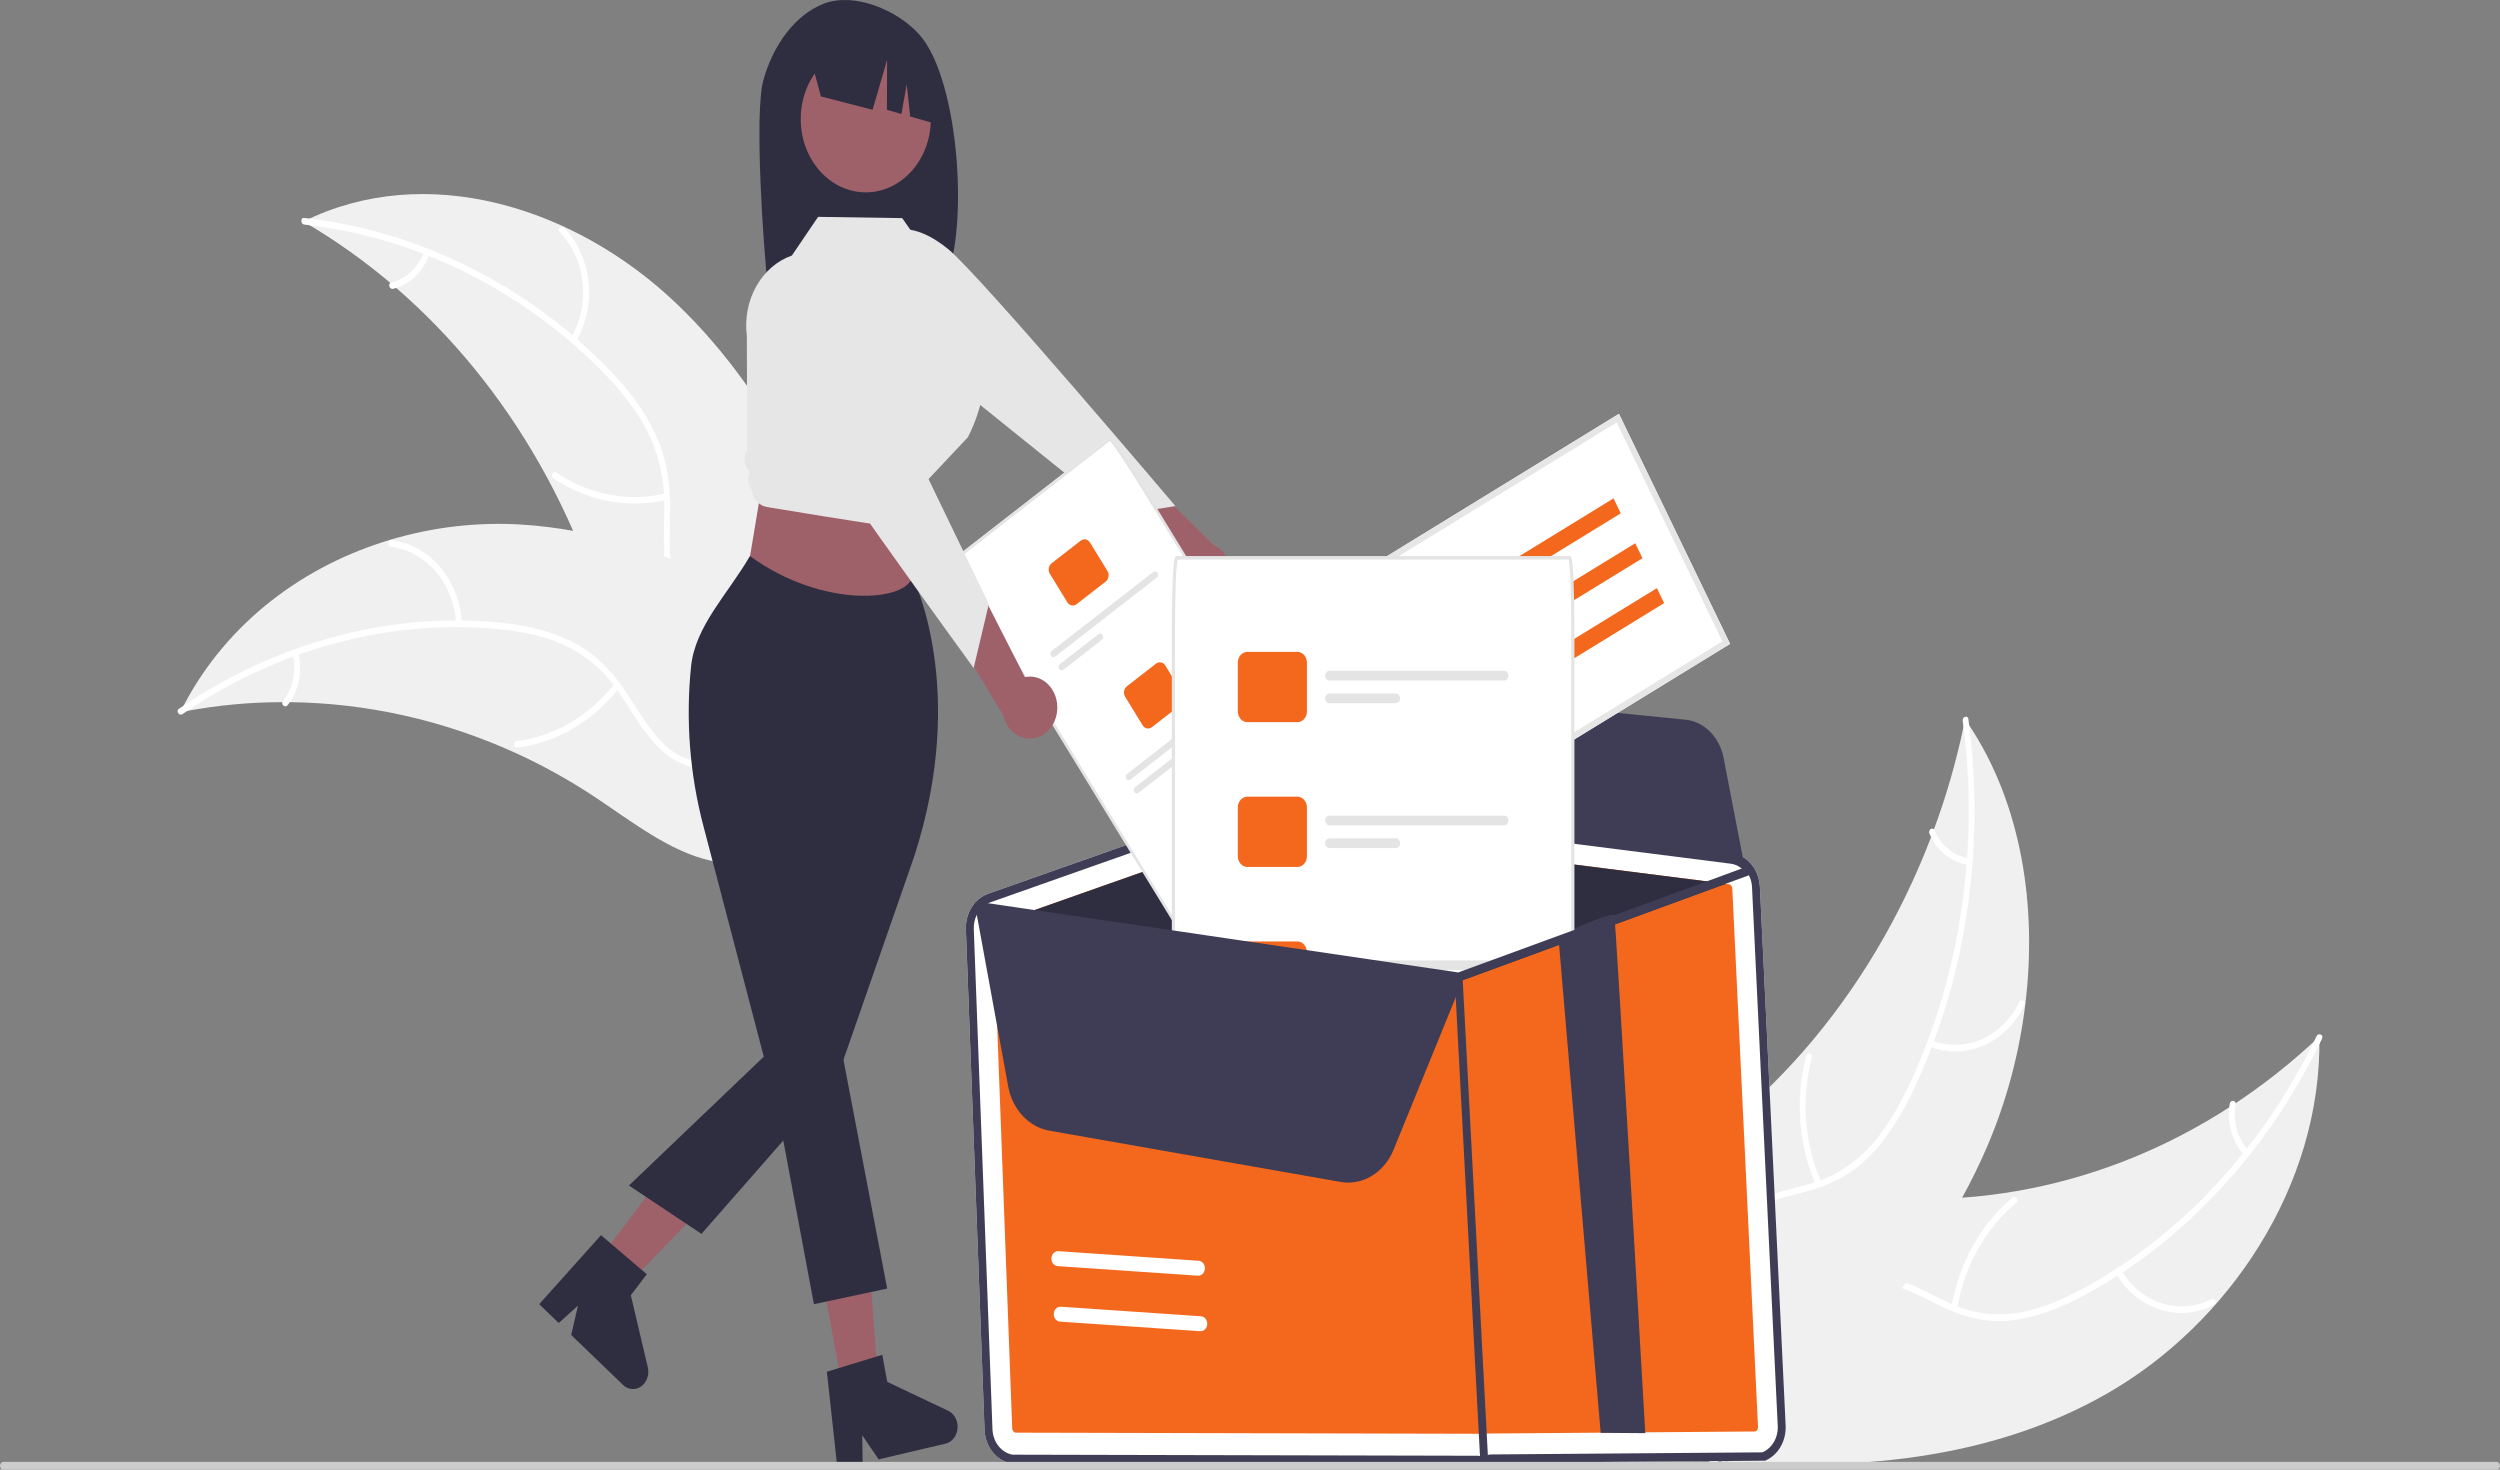 <svg width="461" height="271" viewBox="0 0 461 271" fill="none" xmlns="http://www.w3.org/2000/svg">
<rect x="0" y="0" width="461" height="271" fill="#808080" stroke="none"/>
<g clip-path="url(#clip0_167:302)">
<path d="M140.769 14.757C142.509 8.507 146.466 2.775 151.939 0.662C157.411 -1.45 165.425 1.768 169.54 6.389C177.066 14.841 178.902 43.879 173.731 53.055C172.703 52.994 169.154 52.949 168.113 52.905L166.641 47.374V52.85C158.516 52.567 150.057 52.744 141.594 52.928C140.836 46.431 139.029 21.006 140.769 14.757Z" fill="#2F2E41"/>
<path d="M221.2 111.451C220.469 111.341 219.768 111.052 219.147 110.603C218.526 110.155 218 109.558 217.606 108.856C217.212 108.154 216.959 107.362 216.865 106.538C216.772 105.714 216.839 104.876 217.064 104.085L202.724 91.962L211.493 88.419L223.767 100.474C224.922 100.988 225.869 101.961 226.43 103.209C226.991 104.458 227.126 105.895 226.81 107.248C226.493 108.601 225.747 109.776 224.713 110.551C223.68 111.326 222.429 111.646 221.2 111.451Z" fill="#9E616A"/>
<path d="M164.232 47.909L165.604 42.438C165.604 42.438 169.025 41.181 174.864 45.953C180.702 50.725 216.742 93.32 216.742 93.32L206.013 95.011L173.219 68.611L164.232 47.909Z" fill="#E6E6E6"/>
<path d="M388.755 256.846C410.703 244.216 428.177 218.892 427.695 191.126C407.175 210.552 381.22 221.174 354.421 221.111C344.085 221.044 332.596 219.758 324.563 227.087C319.565 231.648 316.945 238.872 316.17 246.066C315.394 253.261 316.265 260.537 317.134 267.718L316.594 269.422C341.181 271.323 366.807 269.476 388.755 256.846Z" fill="#F0F0F0"/>
<path d="M427.181 191.058C417.621 211.09 402.32 227.81 384.08 237.627C380.136 239.749 375.972 241.515 371.618 242.158C367.369 242.747 363.058 242.043 359.133 240.12C355.441 238.41 351.84 236.178 347.843 235.509C343.63 234.804 339.602 236.359 336.336 239.359C332.339 243.03 329.752 248.101 327.374 253.158C324.734 258.774 322.071 264.654 317.408 268.49C316.843 268.955 317.516 269.916 318.08 269.451C326.193 262.777 328.146 250.749 334.789 242.676C337.888 238.909 342.014 236.171 346.704 236.594C350.805 236.964 354.52 239.261 358.245 241.029C362.156 242.886 366.123 243.914 370.387 243.534C374.749 243.146 378.983 241.559 382.957 239.56C391.94 234.95 400.223 228.777 407.504 221.268C415.856 212.749 422.853 202.684 428.192 191.506C428.523 190.814 427.51 190.371 427.181 191.058Z" fill="white"/>
<path d="M390.158 234.788C392.07 238.03 394.941 240.4 398.261 241.476C401.58 242.551 405.13 242.262 408.278 240.66C408.914 240.333 408.493 239.204 407.857 239.532C404.928 241.029 401.621 241.298 398.532 240.29C395.443 239.281 392.775 237.061 391.011 234.031C390.627 233.373 389.776 234.134 390.158 234.788Z" fill="white"/>
<path d="M360.903 241.265C362.236 233.452 366.133 226.492 371.817 221.772C372.38 221.305 371.708 220.345 371.145 220.811C365.238 225.734 361.196 232.987 359.825 241.121C359.695 241.896 360.774 242.036 360.903 241.265H360.903Z" fill="white"/>
<path d="M414.545 212.078C413.573 210.997 412.855 209.662 412.454 208.191C412.054 206.721 411.984 205.161 412.251 203.652C412.39 202.879 411.31 202.74 411.172 203.508C410.884 205.176 410.964 206.899 411.403 208.525C411.842 210.151 412.628 211.631 413.691 212.835C413.783 212.958 413.913 213.037 414.055 213.056C414.197 213.075 414.339 213.033 414.454 212.937C414.567 212.836 414.639 212.69 414.656 212.529C414.673 212.368 414.633 212.206 414.545 212.078H414.545Z" fill="white"/>
<path d="M362.368 132.628C362.269 133.108 362.17 133.588 362.063 134.072C360.704 140.517 358.883 146.828 356.617 152.941C356.448 153.417 356.271 153.896 356.091 154.365C350.493 169.027 342.527 182.39 332.6 193.776C328.646 198.302 324.392 202.483 319.876 206.282C313.638 211.528 306.503 216.657 302.291 223.712C301.845 224.442 301.438 225.203 301.075 225.99L314.792 268.548C314.866 268.627 314.932 268.71 315.006 268.79L315.485 270.517C315.73 270.34 315.981 270.149 316.226 269.972C316.369 269.87 316.508 269.758 316.651 269.655C316.745 269.584 316.839 269.512 316.927 269.454C316.958 269.431 316.99 269.407 317.013 269.386C317.101 269.328 317.178 269.264 317.258 269.209C318.662 268.15 320.063 267.079 321.459 265.995C321.468 265.991 321.468 265.991 321.473 265.978C332.093 257.685 342.193 248.32 350.709 237.525C350.966 237.2 351.23 236.873 351.48 236.528C355.295 231.638 358.749 226.406 361.808 220.882C363.474 217.851 365.003 214.727 366.389 211.522C369.955 203.233 372.342 194.363 373.463 185.238C375.695 167.047 372.739 148.254 363.113 133.73C362.867 133.358 362.623 132.996 362.368 132.628Z" fill="#F0F0F0"/>
<path d="M361.92 132.92C364.989 155.401 361.704 179.132 352.385 199.346C350.37 203.716 347.989 207.952 344.856 211.419C341.778 214.772 337.96 217.135 333.798 218.263C329.937 219.402 325.869 220.064 322.32 222.242C318.58 224.537 316.195 228.511 315.19 233.123C313.96 238.766 314.603 244.57 315.406 250.221C316.299 256.496 317.314 262.998 315.64 269.224C315.437 269.979 316.488 270.289 316.691 269.536C319.602 258.703 314.736 247.774 315.726 236.821C316.188 231.71 318.02 226.725 321.99 223.88C325.462 221.393 329.656 220.707 333.575 219.591C337.69 218.42 341.406 216.549 344.608 213.353C347.883 210.083 350.417 205.944 352.522 201.651C357.231 191.876 360.547 181.327 362.348 170.391C364.465 157.923 364.674 145.139 362.966 132.591C362.86 131.815 361.814 132.148 361.92 132.92V132.92Z" fill="white"/>
<path d="M355.722 192.956C358.98 194.247 362.54 194.191 365.765 192.797C368.989 191.404 371.67 188.764 373.327 185.35C373.66 184.657 372.721 184.041 372.388 184.734C370.85 187.918 368.353 190.376 365.347 191.667C362.342 192.957 359.026 192.994 355.999 191.772C355.34 191.507 355.068 192.692 355.722 192.956Z" fill="white"/>
<path d="M335.824 217.976C332.714 210.833 332.107 202.632 334.124 195.007C334.324 194.252 333.273 193.941 333.073 194.696C330.987 202.635 331.635 211.168 334.886 218.593C335.196 219.3 336.133 218.679 335.824 217.976Z" fill="white"/>
<path d="M363.06 158.277C361.707 158.073 360.42 157.494 359.314 156.592C358.209 155.689 357.32 154.491 356.727 153.106C356.425 152.394 355.488 153.015 355.789 153.722C356.45 155.25 357.434 156.571 358.653 157.571C359.872 158.572 361.29 159.22 362.783 159.46C362.922 159.496 363.068 159.471 363.192 159.39C363.315 159.309 363.406 159.178 363.447 159.024C363.483 158.867 363.462 158.701 363.39 158.561C363.317 158.421 363.199 158.319 363.06 158.277V158.277Z" fill="white"/>
<path d="M124.773 56.011C105.972 38.057 78.501 29.648 55.952 40.851C79.768 54.7 98.469 77.596 108.747 105.487C112.677 116.26 116.051 128.703 125.149 134.23C130.81 137.67 137.735 137.61 143.925 135.643C150.114 133.676 155.737 129.967 161.281 126.295L162.885 126.199C154.964 99.901 143.575 73.966 124.773 56.011Z" fill="#F0F0F0"/>
<path d="M56.095 41.411C76.182 43.631 95.77 53.097 110.839 68.281C114.096 71.563 117.148 75.213 119.352 79.493C121.472 83.683 122.558 88.437 122.496 93.261C122.519 97.759 122.08 102.364 123.072 106.778C124.119 111.431 126.944 115.019 130.66 117.259C135.206 120 140.355 120.736 145.413 121.259C151.029 121.84 156.87 122.343 161.808 125.713C162.406 126.122 162.934 125.051 162.336 124.644C153.744 118.78 143.143 121.385 133.972 117.59C129.693 115.819 125.861 112.584 124.399 107.544C123.121 103.137 123.571 98.389 123.583 93.834C123.595 89.05 122.908 84.53 120.953 80.242C118.954 75.856 116.023 72.065 112.854 68.703C105.617 61.139 97.37 54.905 88.415 50.229C78.221 44.828 67.282 41.431 56.072 40.187C55.378 40.111 55.406 41.335 56.095 41.411L56.095 41.411Z" fill="white"/>
<path d="M106.172 63.054C108.089 59.817 108.923 55.917 108.524 52.051C108.126 48.185 106.52 44.604 103.995 41.949C103.483 41.413 102.721 42.286 103.234 42.822C105.589 45.29 107.084 48.625 107.449 52.226C107.814 55.827 107.024 59.456 105.223 62.459C104.832 63.112 105.783 63.703 106.172 63.054V63.054Z" fill="white"/>
<path d="M122.751 90.978C115.84 92.604 108.639 91.234 102.584 87.143C101.984 86.737 101.457 87.807 102.056 88.213C108.364 92.457 115.86 93.865 123.049 92.155C123.734 91.992 123.433 90.815 122.751 90.978V90.978Z" fill="white"/>
<path d="M78.177 46.45C77.666 47.876 76.85 49.138 75.8 50.121C74.75 51.104 73.5 51.778 72.162 52.083C71.475 52.236 71.777 53.412 72.459 53.26C73.936 52.916 75.316 52.17 76.478 51.086C77.64 50.003 78.549 48.615 79.126 47.045C79.191 46.902 79.206 46.736 79.167 46.582C79.127 46.427 79.038 46.295 78.915 46.212C78.789 46.134 78.641 46.115 78.503 46.16C78.364 46.204 78.247 46.309 78.177 46.45V46.45Z" fill="white"/>
<path d="M33.234 131.328C33.665 131.246 34.096 131.164 34.534 131.089C40.335 130.018 46.204 129.479 52.083 129.479C52.538 129.471 52.998 129.471 53.452 129.477C67.615 129.647 81.627 132.779 94.776 138.713C100.006 141.08 105.069 143.892 109.921 147.124C116.621 151.589 123.57 157.031 130.97 158.691C131.74 158.874 132.52 159.003 133.305 159.078L162.864 128.411C162.9 128.303 162.943 128.203 162.98 128.095L164.209 126.931C163.97 126.745 163.717 126.557 163.477 126.371C163.339 126.262 163.193 126.16 163.054 126.051C162.96 125.981 162.865 125.911 162.783 125.841C162.752 125.818 162.72 125.794 162.695 125.778C162.613 125.709 162.53 125.654 162.455 125.592C161.047 124.539 159.63 123.496 158.204 122.462C158.197 122.455 158.197 122.455 158.185 122.454C147.301 114.607 135.74 107.715 123.618 103.02C123.254 102.878 122.883 102.729 122.505 102.602C117.031 100.52 111.414 98.945 105.713 97.894C102.589 97.33 99.442 96.944 96.283 96.739C88.121 96.225 79.939 97.161 72.035 99.513C56.28 104.204 42.031 114.521 33.849 130.129C33.64 130.528 33.437 130.921 33.234 131.328Z" fill="#F0F0F0"/>
<path d="M33.646 131.682C50.87 119.826 71.567 114.094 91.711 115.993C96.066 116.404 100.452 117.247 104.498 119.169C108.43 121.077 111.837 124.136 114.364 128.029C116.786 131.605 118.895 135.58 122.046 138.431C125.367 141.436 129.541 142.384 133.704 141.651C138.799 140.755 143.303 137.849 147.621 134.835C152.415 131.489 157.347 127.928 163.091 127.268C163.787 127.188 163.636 125.976 162.941 126.056C152.948 127.204 145.875 136.476 136.525 139.668C132.162 141.158 127.375 141.174 123.515 138.142C120.14 135.491 117.962 131.394 115.538 127.749C112.993 123.922 110.029 120.779 106.178 118.681C102.238 116.535 97.872 115.497 93.545 114.963C83.727 113.834 73.811 114.451 64.162 116.793C53.138 119.398 42.589 124.108 32.973 130.72C32.378 131.13 33.054 132.089 33.646 131.682L33.646 131.682Z" fill="white"/>
<path d="M85.192 114.987C84.993 111.101 83.576 107.421 81.192 104.605C78.808 101.789 75.613 100.019 72.179 99.612C71.483 99.532 71.341 100.746 72.037 100.826C75.236 101.198 78.212 102.847 80.427 105.475C82.642 108.102 83.95 111.536 84.116 115.155C84.153 115.942 85.229 115.769 85.192 114.987V114.987Z" fill="white"/>
<path d="M113.348 126.033C108.699 132.021 102.217 135.813 95.197 136.654C94.501 136.737 94.652 137.949 95.346 137.867C102.651 136.976 109.388 133.014 114.215 126.771C114.674 126.176 113.805 125.441 113.348 126.033V126.033Z" fill="white"/>
<path d="M53.968 120.723C54.323 122.208 54.345 123.77 54.032 125.267C53.719 126.764 53.081 128.151 52.175 129.301C51.709 129.89 52.579 130.624 53.042 130.039C54.038 128.763 54.74 127.231 55.09 125.577C55.439 123.924 55.423 122.199 55.044 120.554C55.02 120.396 54.943 120.254 54.83 120.157C54.716 120.06 54.573 120.015 54.431 120.033C54.289 120.056 54.161 120.141 54.074 120.27C53.987 120.4 53.949 120.562 53.968 120.723V120.723Z" fill="white"/>
<path d="M324.523 163.477C324.445 161.931 323.884 160.467 322.939 159.342C321.994 158.218 320.726 157.508 319.361 157.337L235.333 146.652C234.527 146.548 233.711 146.636 232.937 146.909L213.661 153.71L202.601 157.616L182.19 164.816C180.958 165.252 179.889 166.137 179.152 167.332C178.414 168.526 178.049 169.963 178.113 171.416L181.559 263.707C181.632 265.207 182.157 266.633 183.047 267.752C183.937 268.87 185.139 269.613 186.454 269.857L272.25 270.068C272.653 270.142 273.062 270.166 273.47 270.141C274.064 270.109 274.65 269.974 275.207 269.741L325.484 269.35C326.655 268.863 327.656 267.965 328.339 266.786C329.021 265.608 329.348 264.214 329.271 262.809L324.523 163.477Z" fill="white"/>
<path d="M187.264 264.182L273.06 264.391C273.185 264.415 273.314 264.401 273.433 264.352L323.703 263.963C323.85 263.904 323.977 263.791 324.062 263.643C324.148 263.496 324.189 263.32 324.178 263.144L319.435 163.81C319.424 163.617 319.353 163.436 319.236 163.296C319.118 163.156 318.961 163.066 318.791 163.042L318.226 162.967L234.76 152.365C234.722 152.359 234.683 152.358 234.645 152.361C234.582 152.363 234.519 152.374 234.459 152.394L187.444 168.986L183.713 170.3C183.56 170.356 183.428 170.467 183.336 170.615C183.245 170.764 183.199 170.942 183.206 171.123L186.652 263.41C186.661 263.598 186.726 263.777 186.837 263.918C186.949 264.058 187.099 264.151 187.264 264.182Z" fill="#F4681D"/>
<path d="M187.444 168.986L234.459 152.394C234.519 152.374 234.582 152.363 234.645 152.361C234.683 152.358 234.722 152.359 234.76 152.365L318.226 162.967L298.124 170.338L290.6 173.093L269.193 180.938C269.13 180.957 269.065 180.971 269 180.981C268.959 180.977 268.918 180.973 268.868 180.97L187.444 168.986Z" fill="#2F2E41"/>
<path d="M186.454 269.862L272.249 270.071C272.653 270.144 273.062 270.166 273.47 270.136C274.065 270.105 274.652 269.974 275.211 269.745L325.481 269.356C326.653 268.869 327.654 267.969 328.337 266.79C329.02 265.611 329.348 264.216 329.272 262.811L324.522 163.478C324.462 162.314 324.129 161.189 323.559 160.217C323.48 160.089 323.402 159.96 323.316 159.842C322.725 158.971 321.946 158.285 321.054 157.849C320.516 157.583 319.945 157.411 319.361 157.337L319.261 157.322L235.336 146.65C234.995 146.611 234.651 146.6 234.307 146.616C233.841 146.652 233.38 146.752 232.934 146.913L213.66 153.707L202.603 157.619L182.188 164.818C181.353 165.112 180.587 165.615 179.95 166.291C179.899 166.335 179.852 166.384 179.809 166.438C179.778 166.474 179.749 166.511 179.722 166.551C179.175 167.196 178.751 167.959 178.475 168.794C178.198 169.629 178.076 170.519 178.114 171.409L181.554 263.707C181.628 265.208 182.153 266.636 183.044 267.755C183.935 268.874 185.137 269.617 186.454 269.862ZM179.567 171.333C179.528 170.41 179.722 169.493 180.128 168.69C180.248 168.434 180.391 168.193 180.555 167.969C181.001 167.351 181.574 166.864 182.225 166.552C182.353 166.489 182.484 166.435 182.618 166.39L216.991 154.267L233.372 148.475C233.482 148.433 233.587 148.411 233.69 148.379C233.942 148.312 234.199 148.273 234.458 148.261C234.694 148.24 234.931 148.247 235.166 148.281L319.19 158.968C319.257 158.978 319.315 158.989 319.382 158.999C320.152 159.128 320.875 159.492 321.474 160.052C321.945 160.477 322.33 161.01 322.605 161.616C322.88 162.221 323.038 162.884 323.07 163.563L327.813 262.907C327.87 263.958 327.625 265.003 327.115 265.886C326.605 266.77 325.856 267.445 324.979 267.812L274.702 268.202C273.991 268.495 273.225 268.578 272.478 268.442L186.683 268.242C185.698 268.056 184.799 267.498 184.132 266.66C183.465 265.822 183.071 264.753 183.015 263.629L179.567 171.333Z" fill="#3F3D56"/>
<path d="M273.73 270.318C273.538 270.329 273.35 270.254 273.207 270.11C273.064 269.965 272.978 269.763 272.966 269.547L268.238 180.205C268.226 179.988 268.292 179.775 268.42 179.612C268.548 179.449 268.729 179.35 268.922 179.337L268.928 179.337C269.12 179.326 269.308 179.401 269.451 179.545C269.594 179.689 269.681 179.892 269.692 180.108L274.421 269.449C274.432 269.667 274.367 269.88 274.238 270.043C274.11 270.206 273.93 270.305 273.737 270.318L273.73 270.318Z" fill="#3F3D56"/>
<path d="M303.392 264.275L295.161 264.212L287.35 172.557C287.35 172.557 297.237 167.999 297.671 168.775C297.935 169.236 303.362 263.707 303.392 264.275Z" fill="#3F3D56"/>
<path d="M321.902 160.833L321.307 160.285C320.696 159.718 319.95 159.365 319.163 159.268L235.14 148.581C234.676 148.523 234.207 148.553 233.752 148.667L233.438 148.755L233.374 147.339L247.309 129.967C248.138 128.937 249.168 128.137 250.317 127.629C251.466 127.122 252.704 126.919 253.934 127.039L310.736 132.702C312.433 132.865 314.039 133.638 315.316 134.907C316.594 136.176 317.476 137.874 317.833 139.75L321.902 160.833Z" fill="#3F3D56"/>
<path d="M194.903 230.734C194.993 230.718 195.084 230.713 195.174 230.719L221.035 232.486C221.359 232.508 221.661 232.674 221.877 232.947C222.092 233.221 222.202 233.579 222.182 233.944C222.162 234.309 222.015 234.65 221.772 234.893C221.53 235.135 221.211 235.259 220.888 235.237L195.027 233.471C194.727 233.45 194.444 233.305 194.232 233.065C194.02 232.824 193.895 232.503 193.88 232.165C193.864 231.826 193.96 231.493 194.149 231.229C194.338 230.966 194.606 230.789 194.903 230.734Z" fill="white"/>
<path d="M195.336 240.972C195.426 240.956 195.517 240.951 195.607 240.957L221.468 242.723C221.792 242.745 222.095 242.911 222.31 243.185C222.525 243.458 222.635 243.817 222.615 244.182C222.596 244.547 222.448 244.888 222.205 245.13C221.963 245.373 221.644 245.497 221.321 245.475L195.46 243.708C195.16 243.688 194.877 243.543 194.665 243.302C194.453 243.062 194.328 242.741 194.313 242.403C194.297 242.064 194.393 241.731 194.582 241.467C194.771 241.203 195.039 241.027 195.336 240.972Z" fill="white"/>
<path d="M319.028 118.727L269.145 149.334L248.65 106.914L298.534 76.308L319.028 118.727Z" fill="white"/>
<path d="M319.028 118.727L269.145 149.334L248.65 106.914L298.534 76.308L319.028 118.727ZM269.563 147.737L317.611 118.256L298.116 77.904L250.067 107.385L269.563 147.737Z" fill="#E6E6E6"/>
<path d="M297.536 91.898L260.811 114.431L262.144 117.19L298.869 94.657L297.536 91.898Z" fill="#F4681D"/>
<path d="M301.535 100.175L264.81 122.708L266.143 125.467L302.868 102.934L301.535 100.175Z" fill="#F4681D"/>
<path d="M305.534 108.452L268.809 130.985L270.142 133.744L306.867 111.211L305.534 108.452Z" fill="#F4681D"/>
<path d="M205.355 81.346C204.839 80.695 204.664 80.629 204.481 80.771L176.093 102.843C175.913 102.983 175.902 103.191 176.253 103.956C177.181 105.574 178.315 107.486 179.556 109.513L216.08 169.168C219.504 174.76 222.478 179.162 222.71 178.982L251.097 156.911C251.329 156.73 248.732 152.034 245.309 146.442L208.785 86.787C207.547 84.764 206.367 82.895 205.355 81.346Z" fill="white"/>
<path d="M209.136 86.929C208.491 85.91 207.876 84.964 207.327 84.14C206.665 83.153 206.124 82.371 205.712 81.812C205.577 81.63 205.46 81.474 205.355 81.346C204.839 80.695 204.664 80.629 204.481 80.771L176.093 102.843C175.913 102.983 175.902 103.191 176.253 103.956C176.325 104.113 176.414 104.297 176.52 104.509C176.836 105.139 177.293 105.988 177.878 107.037C178.858 108.784 180.147 110.967 181.506 113.187L216.19 169.837C217.765 172.41 219.292 174.796 220.489 176.56C222.482 179.497 222.628 179.384 222.85 179.211L251.237 157.14C251.459 156.967 251.605 156.854 249.876 153.711C248.838 151.824 247.4 149.368 245.825 146.795L211.141 90.145C210.461 89.034 209.782 87.945 209.136 86.929ZM181.912 112.871C180.558 110.658 179.272 108.48 178.298 106.742C177.714 105.701 177.263 104.855 176.952 104.235C176.776 103.906 176.622 103.563 176.492 103.209L204.643 81.321C204.891 81.584 205.121 81.867 205.331 82.169C205.535 82.443 205.771 82.774 206.039 83.16C206.307 83.547 206.604 83.986 206.933 84.477C208.029 86.12 209.378 88.246 210.735 90.461L245.418 147.111C248.71 152.487 250.606 156.031 250.841 156.771L222.685 178.663C222.154 178.153 219.888 174.897 216.596 169.521L181.912 112.871Z" fill="#E4E4E4"/>
<path d="M199.285 99.695L193.911 103.873C193.641 104.083 193.457 104.405 193.398 104.768C193.339 105.131 193.41 105.505 193.596 105.809L196.807 111.055C196.994 111.358 197.279 111.566 197.601 111.632C197.923 111.699 198.255 111.619 198.525 111.41L203.9 107.231C204.168 107.021 204.352 106.699 204.411 106.336C204.47 105.974 204.4 105.6 204.215 105.295L201.003 100.05C200.817 99.746 200.531 99.539 200.209 99.472C199.887 99.406 199.555 99.486 199.285 99.695Z" fill="#F4681D"/>
<path d="M212.675 105.466L193.943 120.03C193.883 120.077 193.831 120.138 193.791 120.207C193.751 120.277 193.724 120.355 193.71 120.436C193.697 120.518 193.698 120.602 193.714 120.683C193.729 120.764 193.759 120.841 193.8 120.909C193.842 120.977 193.895 121.036 193.957 121.081C194.019 121.126 194.088 121.157 194.161 121.172C194.233 121.187 194.307 121.186 194.379 121.168C194.451 121.151 194.52 121.118 194.58 121.07L213.312 106.506C213.372 106.459 213.424 106.399 213.464 106.329C213.504 106.259 213.532 106.182 213.545 106.1C213.558 106.018 213.557 105.935 213.542 105.854C213.526 105.772 213.497 105.696 213.455 105.627C213.413 105.559 213.36 105.501 213.298 105.456C213.236 105.41 213.167 105.38 213.095 105.365C213.022 105.35 212.948 105.351 212.876 105.368C212.804 105.386 212.736 105.419 212.675 105.466Z" fill="#E4E4E4"/>
<path d="M202.55 116.936L195.436 122.468C195.375 122.515 195.323 122.575 195.283 122.645C195.243 122.714 195.216 122.792 195.203 122.874C195.189 122.955 195.19 123.039 195.206 123.12C195.221 123.201 195.251 123.278 195.293 123.347C195.334 123.415 195.388 123.473 195.449 123.518C195.511 123.563 195.58 123.594 195.653 123.609C195.725 123.624 195.8 123.623 195.872 123.605C195.944 123.588 196.012 123.555 196.072 123.508L203.187 117.976C203.309 117.881 203.393 117.735 203.42 117.57C203.447 117.405 203.414 117.235 203.33 117.097C203.246 116.959 203.116 116.865 202.97 116.835C202.823 116.804 202.673 116.841 202.55 116.936V116.936Z" fill="#E4E4E4"/>
<path d="M213.17 122.373L207.795 126.552C207.526 126.761 207.341 127.083 207.282 127.446C207.223 127.809 207.294 128.184 207.48 128.487L210.692 133.733C210.878 134.036 211.163 134.244 211.485 134.311C211.807 134.377 212.14 134.297 212.409 134.088L217.784 129.909C218.053 129.699 218.237 129.377 218.296 129.015C218.355 128.652 218.284 128.278 218.099 127.974L214.887 122.728C214.701 122.425 214.416 122.217 214.094 122.15C213.772 122.084 213.439 122.164 213.17 122.373Z" fill="#F4681D"/>
<path d="M226.56 128.144L207.828 142.709C207.706 142.804 207.622 142.95 207.595 143.115C207.568 143.28 207.601 143.45 207.685 143.588C207.77 143.725 207.899 143.82 208.045 143.85C208.192 143.88 208.343 143.844 208.465 143.749L227.197 129.184C227.257 129.137 227.309 129.077 227.349 129.007C227.389 128.938 227.416 128.86 227.43 128.778C227.443 128.697 227.442 128.613 227.426 128.532C227.411 128.451 227.382 128.374 227.34 128.306C227.298 128.237 227.245 128.179 227.183 128.134C227.121 128.089 227.052 128.058 226.979 128.043C226.907 128.028 226.833 128.029 226.761 128.047C226.689 128.064 226.62 128.097 226.56 128.144Z" fill="#E4E4E4"/>
<path d="M216.435 139.614L209.32 145.146C209.198 145.241 209.114 145.387 209.087 145.552C209.061 145.717 209.093 145.887 209.177 146.025C209.262 146.163 209.391 146.257 209.538 146.288C209.684 146.318 209.835 146.281 209.957 146.186L217.072 140.654C217.132 140.607 217.184 140.547 217.224 140.477C217.264 140.408 217.291 140.33 217.305 140.248C217.318 140.167 217.317 140.083 217.301 140.002C217.286 139.921 217.257 139.844 217.215 139.776C217.173 139.707 217.12 139.649 217.058 139.604C216.996 139.559 216.927 139.528 216.854 139.513C216.782 139.498 216.708 139.499 216.636 139.517C216.564 139.534 216.496 139.567 216.435 139.614Z" fill="#E4E4E4"/>
<path d="M227.054 145.051L221.68 149.23C221.41 149.44 221.226 149.761 221.167 150.124C221.108 150.487 221.179 150.862 221.365 151.166L224.576 156.411C224.763 156.715 225.048 156.922 225.37 156.989C225.692 157.056 226.024 156.976 226.294 156.767L231.669 152.588C231.937 152.377 232.121 152.056 232.18 151.693C232.24 151.33 232.169 150.956 231.984 150.652L228.772 145.406C228.586 145.103 228.3 144.895 227.978 144.829C227.656 144.762 227.324 144.842 227.054 145.051Z" fill="#F4681D"/>
<path d="M240.445 150.823L221.713 165.387C221.652 165.434 221.601 165.494 221.561 165.564C221.521 165.634 221.493 165.711 221.48 165.793C221.467 165.875 221.468 165.958 221.483 166.04C221.499 166.121 221.528 166.198 221.57 166.266C221.612 166.334 221.665 166.392 221.727 166.438C221.789 166.483 221.858 166.513 221.93 166.528C222.003 166.543 222.077 166.542 222.149 166.525C222.221 166.507 222.289 166.474 222.35 166.427L241.081 151.863C241.204 151.768 241.288 151.622 241.314 151.457C241.341 151.292 241.309 151.122 241.224 150.984C241.14 150.846 241.01 150.752 240.864 150.721C240.718 150.691 240.567 150.728 240.445 150.823V150.823Z" fill="#E4E4E4"/>
<path d="M230.32 162.293L223.205 167.824C223.145 167.872 223.093 167.932 223.053 168.001C223.013 168.071 222.985 168.149 222.972 168.23C222.959 168.312 222.96 168.396 222.975 168.477C222.991 168.558 223.02 168.635 223.062 168.703C223.104 168.772 223.157 168.83 223.219 168.875C223.281 168.92 223.35 168.951 223.422 168.966C223.495 168.981 223.569 168.98 223.641 168.962C223.713 168.945 223.781 168.912 223.842 168.864L230.956 163.333C231.079 163.238 231.163 163.091 231.19 162.927C231.216 162.762 231.184 162.592 231.1 162.454C231.015 162.316 230.886 162.222 230.739 162.191C230.593 162.161 230.442 162.198 230.32 162.293Z" fill="#E4E4E4"/>
<path d="M289.906 107.976C289.793 104.871 289.622 102.87 289.424 102.87H216.984C216.786 102.87 216.615 104.871 216.503 107.976C216.428 110.141 216.38 112.842 216.38 115.766V172.644L216.674 172.686L228.583 174.435L240.995 176.268L246.666 177.1L258.795 178.884L268.869 180.367C268.917 180.373 268.96 180.373 269.003 180.379C269.067 180.367 269.131 180.355 269.19 180.337L273.155 178.884L277.729 177.208L289.734 172.807L290.029 172.698V115.766C290.029 112.842 289.98 110.141 289.906 107.976Z" fill="white"/>
<path d="M290.146 106.632C290.109 105.824 290.071 105.173 290.028 104.654C289.999 104.112 289.931 103.574 289.825 103.044C289.707 102.538 289.574 102.538 289.424 102.538H216.984C216.834 102.538 216.701 102.538 216.583 103.044C216.479 103.601 216.411 104.165 216.38 104.733C216.342 105.239 216.305 105.866 216.267 106.632C216.15 109.073 216.085 112.317 216.085 115.766V172.596L216.38 172.644L216.674 172.686V115.766C216.674 112.763 216.722 110.219 216.792 108.211C216.805 106.532 216.924 104.855 217.15 103.195H289.263C289.489 104.853 289.609 106.528 289.622 108.205C289.686 110.213 289.734 112.757 289.734 115.766V172.807L290.323 172.59V115.766C290.323 112.317 290.258 109.073 290.146 106.632Z" fill="#E4E4E4"/>
<path d="M239.246 120.209H230.006C229.777 120.209 229.55 120.259 229.337 120.357C229.125 120.456 228.932 120.601 228.77 120.783C228.608 120.966 228.479 121.183 228.39 121.421C228.302 121.66 228.257 121.916 228.257 122.175V131.194C228.256 131.453 228.301 131.71 228.389 131.949C228.477 132.188 228.606 132.406 228.768 132.589C228.931 132.772 229.124 132.917 229.336 133.016C229.549 133.115 229.776 133.166 230.006 133.166H239.246C239.71 133.165 240.155 132.958 240.483 132.588C240.811 132.218 240.995 131.717 240.995 131.194V122.175C240.994 121.653 240.809 121.153 240.481 120.784C240.153 120.416 239.709 120.209 239.246 120.209Z" fill="#F4681D"/>
<path d="M277.359 123.7H245.152C244.942 123.7 244.741 123.794 244.592 123.961C244.444 124.129 244.36 124.356 244.36 124.592C244.36 124.829 244.444 125.056 244.592 125.223C244.741 125.391 244.942 125.485 245.152 125.485H277.359C277.569 125.485 277.771 125.391 277.919 125.223C278.068 125.056 278.151 124.829 278.151 124.592C278.151 124.356 278.068 124.129 277.919 123.961C277.771 123.794 277.569 123.7 277.359 123.7Z" fill="#E4E4E4"/>
<path d="M257.382 127.89H245.152C244.942 127.89 244.741 127.984 244.592 128.152C244.444 128.319 244.36 128.546 244.36 128.783C244.36 129.019 244.444 129.246 244.592 129.414C244.741 129.581 244.942 129.675 245.152 129.675H257.382C257.592 129.675 257.794 129.581 257.942 129.414C258.091 129.246 258.174 129.019 258.174 128.783C258.174 128.546 258.091 128.319 257.942 128.152C257.794 127.984 257.592 127.89 257.382 127.89Z" fill="#E4E4E4"/>
<path d="M239.246 146.906H230.006C229.542 146.906 229.097 147.114 228.769 147.484C228.441 147.853 228.257 148.355 228.257 148.877V157.897C228.257 158.42 228.441 158.921 228.769 159.291C229.097 159.66 229.542 159.868 230.006 159.868H239.246C239.709 159.867 240.154 159.659 240.482 159.29C240.81 158.92 240.994 158.419 240.995 157.897V148.877C240.994 148.355 240.81 147.854 240.482 147.485C240.154 147.115 239.709 146.907 239.246 146.906Z" fill="#F4681D"/>
<path d="M277.36 150.397H245.152C244.942 150.397 244.74 150.491 244.591 150.659C244.442 150.827 244.358 151.055 244.358 151.292C244.358 151.53 244.442 151.757 244.591 151.925C244.74 152.093 244.942 152.187 245.152 152.187H277.36C277.57 152.187 277.772 152.093 277.921 151.925C278.07 151.757 278.154 151.53 278.154 151.292C278.154 151.055 278.07 150.827 277.921 150.659C277.772 150.491 277.57 150.397 277.36 150.397Z" fill="#E4E4E4"/>
<path d="M257.383 154.587H245.152C244.942 154.587 244.74 154.681 244.591 154.849C244.442 155.017 244.358 155.245 244.358 155.482C244.358 155.72 244.442 155.947 244.591 156.115C244.74 156.283 244.942 156.378 245.152 156.378H257.383C257.593 156.378 257.795 156.283 257.944 156.115C258.093 155.947 258.177 155.72 258.177 155.482C258.177 155.245 258.093 155.017 257.944 154.849C257.795 154.681 257.593 154.587 257.383 154.587Z" fill="#E4E4E4"/>
<path d="M240.744 174.567C240.59 174.275 240.37 174.032 240.108 173.864C239.845 173.696 239.548 173.608 239.246 173.609H230.007C229.728 173.608 229.453 173.683 229.206 173.826C228.958 173.97 228.745 174.179 228.583 174.435L240.996 176.268V175.574C240.996 175.219 240.909 174.87 240.744 174.567Z" fill="#F4681D"/>
<path d="M277.359 177.1H246.666L258.795 178.884H273.154L277.728 177.208C277.616 177.135 277.489 177.098 277.359 177.1Z" fill="#E4E4E4"/>
<path d="M322.487 161.376C322.429 161.418 322.366 161.453 322.3 161.478L319.641 162.449L298.123 170.341L290.601 173.09L290.323 173.193L289.734 173.41L277.729 177.811L273.155 179.487L269.19 180.94C269.131 180.958 269.067 180.97 269.003 180.982C268.96 180.976 268.917 180.976 268.869 180.97L258.795 179.487L246.667 177.702L240.995 176.87L228.583 175.038L216.674 173.289L216.38 173.247L216.086 173.199L180.556 167.971L180.256 167.923C180.187 167.916 180.12 167.894 180.058 167.857C179.915 167.784 179.797 167.662 179.72 167.508C179.643 167.354 179.611 167.176 179.63 167.001C179.645 166.854 179.695 166.714 179.775 166.597C179.807 166.561 179.834 166.525 179.866 166.494C179.893 166.476 179.925 166.44 179.957 166.422C180.101 166.31 180.276 166.263 180.449 166.289L182.225 166.555L216.086 171.541L216.38 171.583L216.674 171.625L234.217 174.212L240.744 175.17L257.923 177.702L268.896 179.318L273.31 177.702L287.348 172.56L289.734 171.685L290.029 171.577L290.323 171.468L297.668 168.779L319.518 160.767L321.476 160.049L321.856 159.911C322.02 159.852 322.196 159.861 322.355 159.935C322.513 160.009 322.643 160.143 322.723 160.315C322.742 160.355 322.758 160.398 322.771 160.441C322.819 160.611 322.817 160.793 322.766 160.961C322.715 161.129 322.617 161.275 322.487 161.376Z" fill="#3F3D56"/>
<path d="M248.608 218.074C248.138 218.074 247.669 218.033 247.205 217.951L193.488 208.497C191.643 208.166 189.931 207.211 188.579 205.759C187.227 204.307 186.298 202.426 185.915 200.366L179.92 167.574L180.29 167.625L270.089 179.858L256.959 212.052C256.22 213.848 255.042 215.369 253.563 216.436C252.083 217.502 250.364 218.071 248.608 218.074Z" fill="#3F3D56"/>
<path d="M155.363 256.065L161.905 254.528L159.758 225.362L150.103 227.631L155.363 256.065Z" fill="#9E616A"/>
<path d="M152.473 252.948L154.429 270.853L154.433 270.89L154.585 270.853L159.076 269.797L158.991 264.664L162.025 269.108L164.93 268.428V268.423L170.796 267.045L171.271 266.936L173.081 266.51L174.337 266.215C174.807 266.103 175.244 265.859 175.607 265.504C175.97 265.15 176.247 264.697 176.412 264.189C176.577 263.68 176.624 263.133 176.55 262.598C176.476 262.064 176.282 261.559 175.986 261.132C175.76 260.809 175.482 260.537 175.166 260.33C175.125 260.307 175.085 260.28 175.045 260.257H175.041C174.98 260.221 174.92 260.189 174.856 260.157L174.747 260.103L172.828 259.192L172.82 259.187L167.754 256.784L163.61 254.816L162.689 249.824L161.582 250.164L154.662 252.277L152.473 252.948Z" fill="#2F2E41"/>
<path d="M110.406 232.253L115.486 237.146L134.648 217.392L127.15 210.172L110.406 232.253Z" fill="#9E616A"/>
<path d="M103.032 243.964L106.585 240.748L105.325 246.168L114.885 255.375C115.164 255.647 115.488 255.852 115.839 255.981C116.103 256.077 116.378 256.13 116.656 256.137C117.094 256.149 117.529 256.046 117.926 255.835C118.323 255.625 118.671 255.314 118.943 254.926C119.215 254.538 119.403 254.084 119.492 253.6C119.581 253.116 119.569 252.615 119.457 252.137L116.327 238.842L119.269 234.966L118.353 234.189L112.635 229.312L110.826 227.771L99.429 240.489L103.032 243.964Z" fill="#2F2E41"/>
<path d="M136.103 115.796L167.596 114.431L168.781 78.421L142.169 79.384L136.103 115.796Z" fill="#9E616A"/>
<path d="M159.65 35.469C166.273 35.469 171.643 29.418 171.643 21.953C171.643 14.489 166.273 8.438 159.65 8.438C153.026 8.438 147.656 14.489 147.656 21.953C147.656 29.418 153.026 35.469 159.65 35.469Z" fill="#9E616A"/>
<path d="M149.299 10.084L163.108 2.291C165.931 3.725 168.363 5.984 170.15 8.833C171.938 11.683 173.016 15.019 173.274 18.497L173.618 23.143L167.835 21.484L167.202 15.543L166.22 21.021L163.551 20.256L163.577 11.032L160.906 20.249L151.375 17.781L149.299 10.084Z" fill="#2F2E41"/>
<path d="M168.201 106.241C168.201 106.241 178.694 126.793 168.564 157.975L154.239 199.139L129.349 227.524L115.973 218.613L140.843 194.851L129.752 152.482C127.198 142.88 126.41 132.791 127.438 122.834C128.237 115.384 134.204 109.57 138.285 102.538C151.915 112.445 167.613 110.851 168.201 106.241Z" fill="#2F2E41"/>
<path d="M154.256 188.729L163.595 237.617L150.086 240.487L142.393 199.39L154.256 188.729Z" fill="#2F2E41"/>
<path d="M150.86 39.988L166.366 40.221L171.413 47.443C173.823 48.084 176.013 49.508 177.711 51.54C179.408 53.572 180.538 56.121 180.961 58.871L181.437 61.972C182.422 68.386 181.376 74.986 178.482 80.62L169.016 90.69L169.426 91.531C169.629 91.946 169.689 92.432 169.594 92.894C169.499 93.356 169.256 93.762 168.911 94.034C169.202 94.86 169.235 95.772 169.007 96.623L168.807 97.368C168.807 97.368 174.114 98.958 141.37 93.481C140.677 93.364 140.035 92.996 139.544 92.433C139.052 91.869 138.736 91.14 138.645 90.356C138.289 89.953 138.055 89.434 137.975 88.872C137.895 88.311 137.973 87.735 138.199 87.226L138.265 87.076L137.929 86.629C137.555 86.133 137.339 85.51 137.315 84.859C137.291 84.208 137.461 83.567 137.798 83.037L137.712 61.892C137.318 58.719 137.938 55.492 139.46 52.786C140.982 50.08 143.308 48.071 146.023 47.118L150.86 39.988Z" fill="#E6E6E6"/>
<path d="M194.967 130.386C194.959 129.555 194.79 128.736 194.471 127.987C194.152 127.237 193.691 126.576 193.12 126.049C192.55 125.523 191.884 125.143 191.169 124.938C190.454 124.732 189.708 124.706 188.984 124.861L180.057 107.341L175.867 116.717L184.986 131.917C185.297 133.271 186.038 134.45 187.07 135.23C188.101 136.01 189.35 136.336 190.58 136.147C191.81 135.959 192.936 135.268 193.745 134.206C194.554 133.144 194.988 131.785 194.967 130.386V130.386Z" fill="#9E616A"/>
<path d="M145.958 58.91L140.973 59.777C140.973 59.777 139.448 63.45 142.938 70.563C146.428 77.676 179.542 123.187 179.542 123.187L182.341 111.392L163.094 71.49L145.958 58.91Z" fill="#E6E6E6"/>
<path d="M460.363 271H0.637C0.469 270.999 0.307 270.924 0.188 270.789C0.069 270.654 0.002 270.472 0.002 270.282C0.002 270.092 0.069 269.91 0.188 269.775C0.307 269.641 0.469 269.565 0.637 269.564H460.363C460.532 269.564 460.694 269.64 460.813 269.774C460.933 269.909 461 270.092 461 270.282C461 270.472 460.933 270.655 460.813 270.79C460.694 270.924 460.532 271 460.363 271Z" fill="#CCCCCC"/>
</g>
<defs>
<clipPath id="clip0_167:302">
<rect width="461" height="271" fill="white"/>
</clipPath>
</defs>
</svg>
